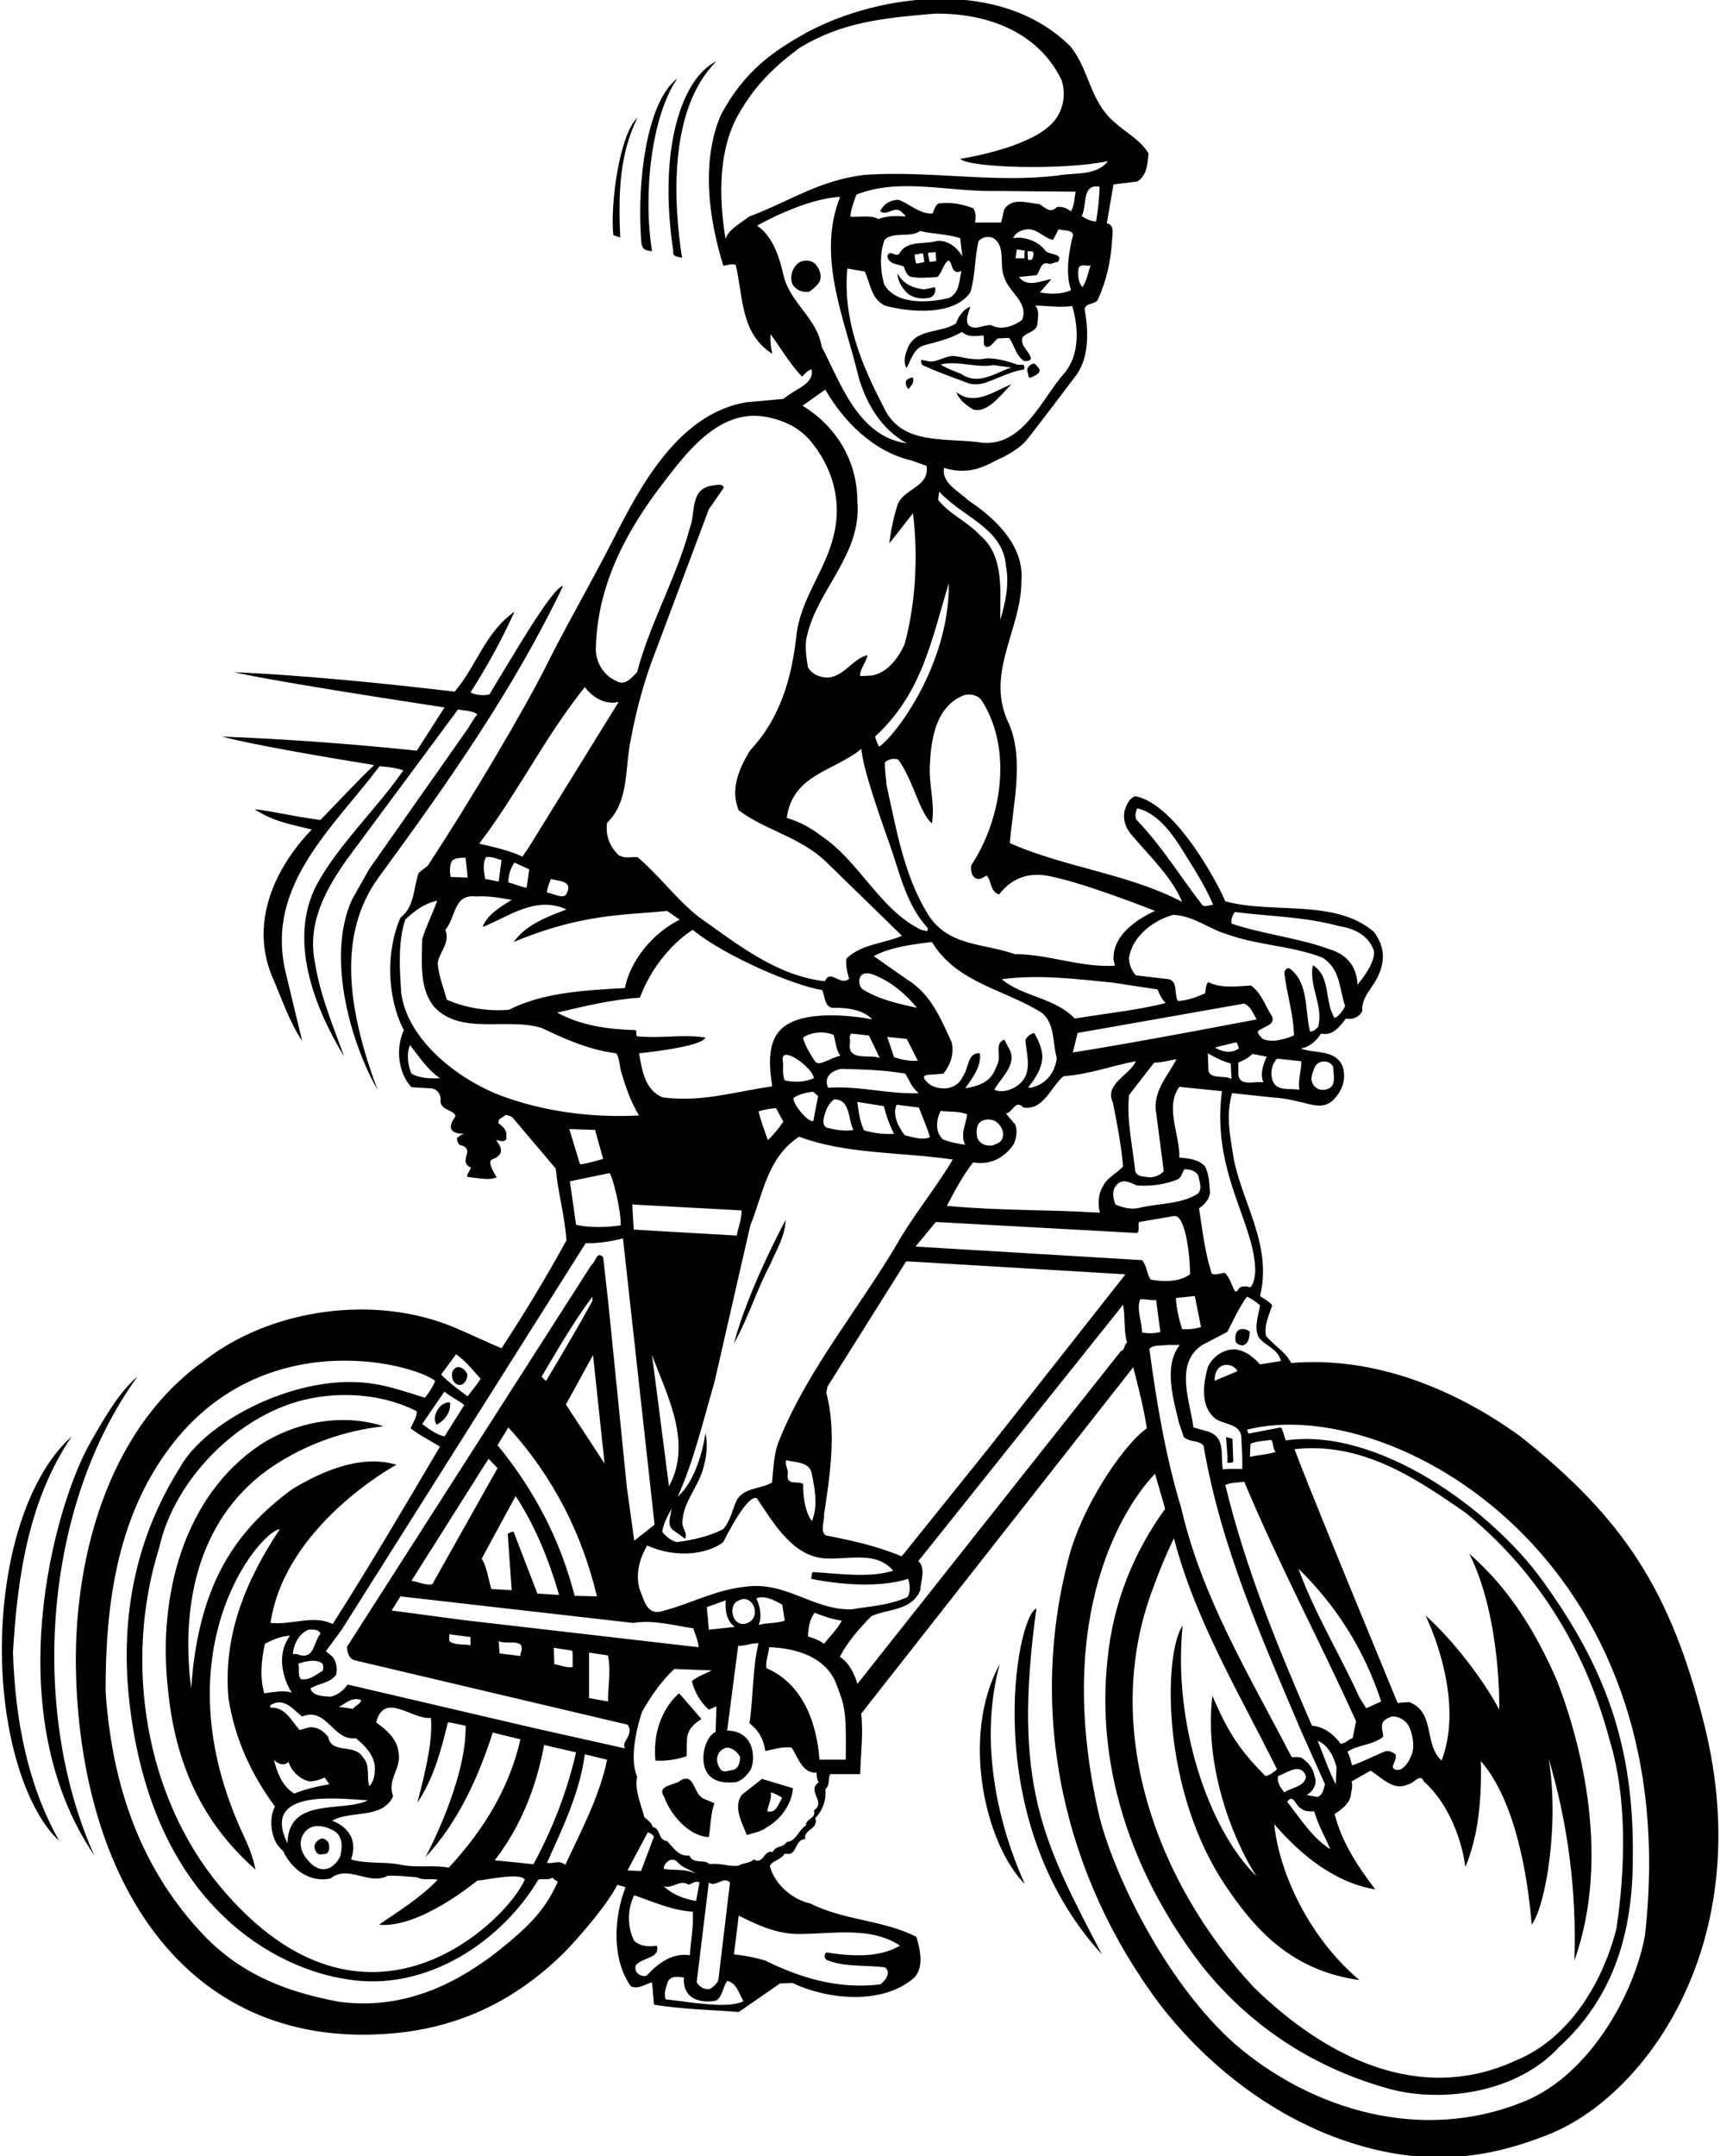<?xml version="1.0" encoding="UTF-8"?>
<svg xmlns="http://www.w3.org/2000/svg" xmlns:xlink="http://www.w3.org/1999/xlink" width="514pt" height="644pt" viewBox="0 0 514 644" version="1.1">
<g id="surface1">
<path style=" stroke:none;fill-rule:nonzero;fill:rgb(0%,0%,0%);fill-opacity:1;" d="M 509.324 515.164 C 499.34 475.035 485.16 453.504 454.359 429.027 C 435.031 415.02 410.895 404.977 385.832 407.09 C 384.145 403.711 380.852 402.023 378.32 398.984 C 377.73 395.695 379.25 392.824 380.18 389.871 C 379.164 388.523 377.73 388.016 376.551 387.086 C 380.262 371.895 371.23 359.492 368.617 345.734 C 367.605 339.238 366.254 333.078 368.195 326.492 L 380.18 327.762 C 390.031 328.387 393.844 332.133 397.984 328.941 C 400.938 326.242 402.539 322.441 401.191 318.395 C 398.914 313.328 392.922 314.766 388.703 313.16 C 391.316 312.738 393.344 310.965 394.777 308.688 C 398.238 309.531 400.434 306.578 402.203 304.215 C 404.312 304.637 406.086 303.793 407.098 302.02 C 406.762 297.887 410.219 295.012 411.734 291.723 C 414.184 286.574 413.598 282.441 410.559 278.309 C 398.996 268.348 380.219 273.066 366.129 269.188 C 365.43 266.93 352.16 240.246 339.246 237.801 C 337.73 238.305 336.887 239.824 336.379 241.258 C 335.344 243.609 336.027 246.746 337.812 248.938 C 343.383 255.605 350.219 261.934 353.258 269.359 C 337.141 260.922 318.32 259.148 301.777 251.809 C 302.707 239.992 306.422 225.816 300.934 214.93 C 294.773 200.414 305.324 187.586 305.238 173.41 C 306.082 163.281 297.895 155.098 289.457 149.527 C 286.59 146.742 281.273 144.293 282.117 139.738 C 290.301 142.352 295.648 138.406 298.379 137.176 C 298.379 137.176 303.684 134.93 306.535 131.734 C 308.082 130.004 321.836 111.758 321.836 111.758 C 325.547 106.266 325.25 98.91 324.137 92.301 C 324.582 90.371 326.766 91.113 328.027 89.629 C 330.555 84.133 331.965 78.117 332.336 71.656 C 332.41 69.652 333.121 67.199 330.746 66.68 L 332.75 55.094 L 339.879 54.203 C 342.852 52.348 342.926 48.711 343.223 45.812 C 340.922 41.875 336.316 39.5 332.898 36.379 C 325.621 30.066 325.547 20.859 319.902 13.879 C 299.332 -6.617 263.426 -2.141 241.27 9.586 C 231.723 14.949 222.652 20.707 215.398 34.395 C 209.383 48.504 211.914 65.68 216.145 79.344 C 217.336 79.27 218.598 78.676 219.859 79.121 C 222.16 88.703 221.203 99.578 230.785 105.672 C 230.34 103.812 230.117 101.66 230.266 99.805 C 233.383 104.035 235.984 108.641 239.695 112.504 C 240.59 111.535 241.555 110.496 242.52 110.348 C 243.41 114.73 237.641 116.105 234.098 119.145 L 222.957 120.156 C 202.617 123.617 191.199 145.602 183.461 160.723 C 175.727 175.844 169.891 185.531 163.207 198.895 C 156.527 212.258 140.59 239.148 127.766 258.645 L 125.148 260.668 C 123.461 265.227 124.051 270.629 119.664 274.086 C 115.273 284.215 115.613 297.887 120.676 307.676 C 118.227 312.906 118.902 320.418 122.953 324.723 L 128.777 325.059 C 130.719 325.227 131.898 327 131.645 328.941 C 131.816 331.812 135.781 331.391 136.117 333.414 C 133.84 336.535 134 338.75 139.246 338.637 C 137.934 338.664 137.555 339.152 136.539 339.91 C 136.539 340.672 136.793 341.348 137.301 341.938 C 142.617 343.117 136.457 346.746 140.762 348.773 C 140.508 349.449 138.961 351.441 139.914 351.551 C 144 352 146.16 352.57 148.441 351.645 C 148.441 351.645 145.32 346.934 147.004 346.324 C 152.75 344.25 147.383 340.168 148.441 340.504 C 150 341 151.648 341.18 151.309 339.238 C 151.562 337.383 149.867 336.137 148.941 335.461 C 148.941 333.691 149.875 334.258 151.055 332.992 C 151.984 333.16 153.082 333.414 153.504 334.176 L 166.078 349.027 C 166.754 356.285 168.777 363.121 169.285 370.461 C 163.293 381.348 156.797 392.148 149.875 402.699 C 145.234 400.758 140.762 398.562 136.117 396.621 C 112.066 386.328 80.59 390.887 60.59 406.75 C 31.727 427.512 21.637 466.754 22.738 500.832 C 24.777 563.801 56.906 612.945 117.891 607.266 C 137.617 605.426 154.641 597.289 169.324 582.438 C 173.84 577.699 181.75 568.453 184.484 562.922 C 185.293 563.293 186.188 563.309 186.922 563.719 C 183.379 572.746 182.785 585.238 188.527 593.254 C 190.719 594.27 192.996 592.496 194.855 592.074 L 195.445 598.746 C 203.633 600.098 212.324 600.266 220.762 600.941 L 233.086 592.41 L 236.797 592.242 C 247.176 597.223 263.801 598.992 273.254 590.641 C 276.207 587.43 274.941 582.113 273.844 578.484 C 263.973 573.422 252.07 573.59 242.199 568.527 C 236.883 567.43 231.312 562.707 230.047 557.219 C 231.059 555.617 233.34 555.531 234.52 553.59 C 238.484 554.602 237.219 549.457 240.594 549.285 C 240.172 546.25 244.73 546.332 243.633 543.043 C 245.91 540.594 246.926 537.727 246.672 534.352 C 248.105 533.168 247.348 531.227 248.105 529.879 L 257.051 529.879 C 257.219 523.969 258.035 517.555 257.359 511.816 L 338.656 408.355 C 340.176 414.344 341.781 420.336 342.707 426.582 C 334.984 432.25 323.312 450.383 319.473 464.883 C 306.855 512.492 318.18 560.891 346.703 598.781 C 361.727 618.109 381.48 632.629 402.711 639.668 C 428.66 648.277 447.777 643.426 462.715 637.531 C 491.941 625.992 525.43 579.883 509.324 515.164 Z M 376.129 399.406 C 378.238 402.109 381.949 402.867 382.793 406.496 L 376.551 407.512 C 374.691 405.398 372.16 403.375 369.207 403.035 C 365.664 402.867 362.371 405.148 360.938 408.355 C 359.672 412.996 358.656 419.324 362.539 423.121 C 365.07 425.906 371.305 424.559 370.992 430.211 C 371.148 432.91 371.316 435.781 371.23 438.734 C 369.102 438.785 367.328 438.566 365.473 438.902 C 364.574 435.195 366.684 428.91 360.445 427.41 L 356.633 426.328 C 355.703 418.648 350.809 407.172 359.336 401.688 L 366.762 397.805 C 368.617 394.262 370.219 390.547 372.668 387.258 C 374.02 387.93 375.281 388.773 376.551 389.871 C 376.043 392.996 374.691 396.371 376.129 399.406 Z M 405.242 514.098 L 404.23 519.16 C 402.965 519.41 402.121 520.848 400.602 520.762 C 398.574 517.977 395.453 515.613 392.078 515.445 C 381.949 492.152 372.246 468.609 366.168 443.547 C 367.855 442.699 369.969 442.871 371.824 442.531 C 381.949 466.836 394.441 490.129 405.242 514.098 Z M 373.512 435.105 L 373.68 431.223 C 375.621 430.379 377.898 430.379 379.926 430.043 C 380.602 431.141 380.348 432.656 381.191 433.672 C 378.742 434.43 376.043 434.598 373.512 435.105 Z M 328.699 362.191 C 311.316 361.18 299.84 361.688 282.961 360.164 C 285.32 355.691 287.684 351.137 290.809 347.172 C 295.785 348.098 300.262 345.82 302.961 341.684 C 303.719 339.996 304.141 337.633 303.383 335.863 L 300.598 332.57 C 302.707 332.316 303.383 328.184 305.828 330.797 C 311.82 331.727 314.016 324.637 317.812 321.43 C 325.406 320.926 332.16 318.309 339.418 316.957 C 337.645 321.18 329.883 323.711 332.582 329.363 C 333.848 335.609 335.027 341.855 335.621 348.352 C 333.934 350.379 330.727 351.727 329.543 354.43 C 328.191 356.535 328.023 359.66 328.699 362.191 Z M 222.621 473.926 C 213.676 474.855 206.078 479.156 197.641 481.27 C 193.328 482.422 192.441 477.785 191.527 475.676 C 189.594 471.211 190.973 465.57 193.422 461.605 C 202.969 465.867 212.238 463.715 216.121 460.594 C 224.258 444.594 226.246 447.598 226.246 447.598 C 231.227 454.938 237.051 465.234 247.094 465.484 C 254.098 465.738 261.945 463.293 266.926 469.113 C 259.754 471.395 250.637 469.961 242.871 469.535 C 242.465 470.137 242.535 470.887 242.453 471.562 C 251.312 473.336 262.621 474.262 271.398 471.562 C 271.902 473.082 272.156 475.527 271.23 476.965 C 266.082 479.41 260.09 479.746 254.352 480.676 C 242.789 480.848 234.855 472.152 222.621 473.926 Z M 251.566 484.055 C 250.215 486.586 248.02 488.695 246.25 490.973 C 244.738 489.848 243.578 489.434 241.438 488.777 C 241.523 486.586 241.859 483.629 243.465 481.688 C 245.996 482.703 248.695 483.629 251.566 484.055 Z M 225.996 477.387 C 228.527 476.371 231.395 477.977 233.758 479.242 L 234.52 484.055 C 232.07 484.895 229.203 484.645 226.672 485.316 C 227.77 483.125 227.176 479.664 225.996 477.387 Z M 211.816 486.754 C 211.648 484.727 211.48 482.281 211.227 480.004 L 216.883 477.977 C 216.629 480.676 217.051 484.137 219.582 485.91 Z M 217.133 521.945 C 218.82 521.945 220.426 523.297 221.184 524.812 C 221.102 526.332 220.762 528.105 219.16 528.609 C 217.977 528.695 216.883 529.371 215.699 528.863 C 214.52 527.598 213.926 525.91 214.52 524.223 C 214.855 523.039 216.035 522.281 217.133 521.945 Z M 220.934 477.977 C 224.461 476.062 227.449 481.711 224.223 484.305 C 219.074 487.527 216.938 479.102 220.934 477.977 Z M 138.566 483.883 L 117.047 481.016 L 119.664 476.797 L 189.199 484.727 C 195.277 483.715 201.27 485.488 207.176 486.332 C 207.766 488.188 208.609 489.961 208.781 491.984 Z M 181.691 508.188 L 176.035 507.176 L 176.035 493.59 L 181.691 494.434 C 182.617 498.906 181.691 503.633 181.691 508.188 Z M 171.141 497.895 C 169.285 498.23 167.512 497.301 165.656 497.051 L 165.488 492.152 L 170.973 492.996 C 171.309 494.516 171.059 496.203 171.141 497.895 Z M 155.527 494.012 L 155.527 494.602 L 149.285 493.844 L 149.031 490.129 C 151.227 491.48 157.555 488.777 155.527 494.012 Z M 140.59 488.945 L 140.59 491.395 C 138.48 490.973 135.781 491.48 134.262 490.129 L 134.262 488.102 Z M 177.047 388.523 C 172.66 396.539 167.934 404.473 163.207 412.402 C 162.703 412.234 162.281 411.562 161.859 411.141 C 166.668 403.121 171.309 394.938 177.047 387.258 Z M 177.219 404.727 L 180.676 437.133 L 169.117 419.492 Z M 178.398 476.797 L 171.73 476.625 C 167.512 460.172 159.832 445.23 148.691 431.645 L 151.898 426.328 C 165.488 441.184 173.926 458.23 178.398 476.797 Z M 154.094 446.836 C 160.004 455.867 164.051 465.992 167.09 476.371 L 160.594 475.949 L 153.504 457.555 C 152.996 457.387 152.238 457.723 151.73 458.145 L 152.914 474.938 L 146.836 474.602 C 145.906 471.562 145.57 468.27 143.969 465.484 Z M 129.199 473.164 C 127.004 473.59 125.062 472.406 122.953 472.152 L 145.992 435.695 L 148.691 438.48 Z M 234.941 436.117 C 237.809 436.879 242.113 436.539 242.621 440.34 C 243.551 444.895 244.477 449.875 242.621 454.348 C 240.512 451.309 240.004 447.258 240.004 443.207 C 238.23 442.195 235.109 443.797 235.363 440.508 C 235.785 438.82 234.434 437.805 234.941 436.117 Z M 269.965 464.223 L 269.371 464.812 C 262.199 461.773 254.52 460.086 246.672 458.566 C 245.066 457.133 246.418 454.348 246.25 452.32 C 248.02 440.844 250.047 427.512 246.926 416.031 L 247.262 414.176 L 270.809 376.707 L 336.039 380.59 L 336.211 380.758 L 295.535 432.406 Z M 269.539 369.027 C 257.812 389.535 241.691 408.27 232.914 430.043 C 231.227 433.926 231.145 438.398 230.723 442.785 C 227.262 444.812 222.449 444.219 220.172 448.02 C 218.82 450.973 218.316 454.18 216.121 456.711 C 211.902 458.902 207.176 459.914 202.367 460.594 C 200.594 460.254 199.074 458.902 197.895 457.555 C 198.23 455.023 199.496 452.828 200.68 450.633 C 200.508 452.66 199.16 455.359 201.102 456.965 L 204.73 459.578 C 205.656 457.809 203.465 456.203 203.969 454.094 C 204.391 448.355 208.527 444.219 210.047 438.902 C 211.059 435.613 211.648 431.562 210.805 428.016 C 210.805 428.016 209.215 441.09 202.535 447.004 C 207.43 436.117 210.129 424.305 213.504 412.824 L 224.223 365.988 C 228.02 356.707 229.285 345.652 238.824 339.492 C 252.832 344.809 269.457 344.047 284.73 346.324 C 280.344 353.754 274.266 361.348 269.539 369.027 Z M 190.383 309.531 C 189.961 309.023 190.383 308.18 189.961 307.676 C 181.52 307.422 173.672 306.324 166.5 302.441 C 174.434 300.586 182.617 298.562 191.227 297.969 C 194.094 290.207 199.918 282.273 207.008 277.715 C 216.91 285.805 237.84 294.551 245.66 295.691 C 246.586 297.297 246.164 300.164 248.527 301.008 C 253.086 300.926 257.727 301.43 260.68 304.469 C 260.68 304.469 243.93 300.98 235.531 305.816 C 228.949 309.531 229.793 317.973 230.723 324.047 L 230.723 324.469 C 219.496 326.07 209.793 329.277 198.062 327.762 C 192.746 325.648 191.816 319.574 190.973 314.594 C 190.973 314.594 209.934 312.738 210.805 309.867 C 203.633 308.855 197.977 310.207 190.383 309.531 Z M 265.742 251.809 C 268.906 260.637 270.637 269.953 277.305 277.293 L 277.051 278.137 L 275.281 277.715 C 262.789 271.641 256.883 257.211 245.234 249.531 C 242.199 247.164 238.824 245.395 235.109 244.297 C 236.883 231.301 248.898 230.523 257.422 223.688 C 257.75 229 262.5 242.75 265.742 251.809 Z M 261.5 220 C 275.594 207.004 278.316 191.301 283.551 174.168 C 283.75 198.75 267.25 220.082 262.75 223 C 262.582 222.832 262 221.75 261.5 220 Z M 278.488 281.344 C 285.996 293.75 300.512 295.523 311.484 302.609 C 315.281 305.902 314.523 311.473 315.789 315.945 C 315.449 319.742 313.086 323.203 309.457 324.469 C 308.699 324.555 308.023 325.227 307.266 324.723 C 309.121 322.527 311.309 319.285 311.484 315.945 C 311.66 312.605 309.035 308.52 309.035 308.52 C 308.023 308.773 306.758 309.617 306.422 310.715 C 306.844 315.523 308.781 320.926 303.973 324.301 C 302.117 325.566 299.5 326.492 297.137 325.48 C 299.332 321.516 304.562 317.551 301.188 312.57 L 300.176 310.543 C 297.055 311.473 299.238 315.18 298.148 317.73 C 296.926 320.34 296.422 323.809 288.445 325.059 C 290.766 321.691 293.254 318.562 292.832 314.594 C 289.035 314.258 289.543 319.152 287.77 321.43 C 286.84 323.625 284.984 324.805 282.707 325.059 C 280.258 325.227 277.473 324.469 276.039 321.852 C 276.125 321.18 277.137 320.926 277.895 321.008 L 281.945 320.672 C 283.91 318.152 285.238 314.848 284.395 311.305 C 281.273 304.551 278.316 297.043 271.23 292.652 L 261.102 285.562 C 266.164 282.863 272.41 282.105 278.488 281.344 Z M 347.773 349.785 C 346.758 350.969 345.156 351.645 343.469 351.645 C 341.949 351.305 339.84 351.645 339.246 349.785 C 338.488 342.359 336.633 334.766 337.391 327.086 L 344.902 317.379 C 347.266 317.379 349.375 316.703 351.57 316.367 C 349.121 321.094 345.156 325.145 345.324 330.969 Z M 320.598 314.344 L 322.031 308.52 L 371.824 299.742 C 373.848 300.672 374.523 302.781 375.535 304.469 C 375.535 304.469 338.656 311.559 320.598 314.344 Z M 321.188 304.215 C 315.113 297.887 305.996 297.887 299.332 292.484 C 310.133 290.965 321.605 292.395 332.582 293.496 L 345.914 295.523 C 346.508 296.957 347.098 298.391 348.363 299.574 C 339.754 301.77 330.305 302.695 321.188 304.215 Z M 299.586 339.91 C 299.164 341.348 297.477 341.77 296.547 342.105 C 294.52 342.445 292.75 341.516 292.074 339.91 C 291.734 338.309 291.652 336.367 292.832 335.188 C 294.352 333.922 297.305 334.09 298.57 335.863 C 299.5 336.961 300.09 338.395 299.586 339.91 Z M 288.445 341.938 C 286.164 341.516 283.805 341.18 281.695 340.25 C 278.324 336.816 281.102 331.812 281.102 331.812 C 283.719 332.148 286.672 331.812 289.035 332.824 C 288.781 335.355 286.84 338.898 288.445 341.938 Z M 247.516 324.891 C 246.926 323.961 246.926 322.359 247.516 321.43 C 248.359 320.164 249.879 319.574 251.312 319.238 C 257.895 319.406 264.395 319.574 270.555 320.672 C 271.734 322.695 272.578 325.059 274.605 326.492 C 265.91 326.914 256.547 324.215 247.516 324.891 Z M 267.18 338.645 C 264.141 338.898 260.68 338.309 258.234 337.633 C 256.969 335.102 256.547 331.895 256.207 329.109 L 264.141 330.375 C 264.816 333.246 265.828 336.031 267.18 338.645 Z M 233.93 316.789 C 233.129 311.77 242.957 318.898 243.211 322.02 C 240.68 323.203 237.305 323.371 234.52 322.695 C 233.676 321.008 234.211 318.555 233.93 316.789 Z M 234.098 335.02 C 232.746 336.961 231.227 338.898 229.453 340.504 C 228.441 337.633 227.43 334.934 226.672 331.98 C 228.273 331.391 230.047 331.137 231.902 330.969 Z M 237.137 327.93 C 238.824 326.746 241.102 326.297 242.871 326.07 C 243.551 326.426 243.887 326.914 244.477 327.34 L 243.043 334.848 C 241.27 335.188 236.715 329.449 237.137 327.93 Z M 243.605 317.055 C 242.594 315.621 240.172 311.727 240.004 309.867 C 242.453 308.266 246.164 307.844 249.117 309.109 C 249.793 311.219 249.793 313.582 251.145 315.355 C 248.105 315.859 244.926 318.68 243.605 317.055 Z M 246.25 333.582 C 246.754 331.641 247.516 329.617 249.285 328.352 C 254.266 328.352 253.34 334.344 255.027 337.465 C 252.832 337.973 249.711 337.465 247.262 336.875 C 245.828 336.453 245.996 334.68 246.25 333.582 Z M 254.352 308.688 L 259.668 309.277 L 262.883 315.945 C 259.758 314.848 253 317.129 254.012 311.305 C 254.098 310.207 253.676 309.531 254.352 308.688 Z M 265.152 309.699 L 270.977 310.289 L 274.266 316.789 C 271.902 317.043 269.371 316.453 267.18 315.777 Z M 267.938 329.953 L 274.605 330.797 C 275.703 333.754 277.051 336.621 277.895 339.66 C 275.363 340.672 272.746 339.574 270.387 339.066 C 268.359 336.535 266.672 332.906 267.938 329.953 Z M 274.016 301.008 C 268.695 299.828 262.535 298.562 257.641 295.355 C 256.121 294.004 256.223 289.375 260.848 291.051 C 265.828 292.906 270.469 296.621 274.016 301.008 Z M 221.605 361.516 C 221.691 364.047 220.594 366.578 220.172 369.027 L 189.371 367.254 L 188.949 359.746 Z M 199.918 443.969 L 194.855 404.727 C 199.242 416.625 207.008 430.801 199.918 443.969 Z M 333.762 353.836 C 335.703 351.812 337.812 353.328 339.84 354.09 C 344.059 354.344 348.363 353.754 351.992 352.234 C 353.258 351.473 353.172 350.125 354.016 349.195 C 355.621 349.281 357.223 349.617 358.066 351.051 C 358.406 352.738 359.336 354.934 358.066 356.453 C 353.004 359.746 346.336 359.32 340.43 360.758 C 337.98 361.348 335.449 360.672 333.34 359.746 C 332.582 357.887 332.16 355.441 333.762 353.836 Z M 358.91 396.371 C 357.141 396.879 355.199 397.129 353.258 396.961 C 352.328 394.008 351.57 390.969 351.402 387.68 C 353.258 387.508 355.199 387.258 357.055 387.086 C 357.645 390.211 358.32 393.246 358.91 396.371 Z M 352.582 401.688 C 347.352 408.184 351.051 419.141 352.246 424.727 L 353.77 429.234 C 355.629 430.836 358.488 430.129 359.672 431.812 C 364.82 462.027 377.055 489.199 388.703 516.711 L 395.961 532.914 C 395.535 534.352 395.367 536.035 393.766 536.711 L 390.473 536.121 C 392.586 534.941 393.848 532.492 392.754 530.301 C 392.5 528.105 390.727 526.164 388.871 524.98 C 388.027 524.645 387.016 524.898 386 524.812 C 373.512 500.68 359.164 477.219 353.004 450.465 C 348.363 435.191 345.66 419.156 343.469 402.867 C 344.734 401.52 347.18 402.023 348.953 401.688 Z M 388.871 540.172 C 389.883 541.102 391.316 541.016 392.754 541.016 C 393.848 544.984 395.961 548.527 397.562 552.324 C 392.078 548.863 388.531 543.043 384.652 538.148 C 386.594 535.531 387.098 539.414 388.871 540.172 Z M 383.809 535.363 C 382.793 534.012 381.527 532.492 381.949 530.469 C 384.566 529.539 388.785 526.164 390.305 530.637 C 389.797 533.758 386 533.758 383.809 535.363 Z M 393.766 519.918 C 397.055 521.27 398.574 524.73 399.418 527.852 L 399.164 532.914 C 397.055 528.863 395.535 524.223 393.766 519.918 Z M 381.613 528.441 C 380.516 529.371 379.504 530.215 378.152 530.469 C 370.949 523.125 367.395 518.355 362.301 506.473 C 359.445 530.945 371.16 554.109 375.535 560.426 C 361.02 546.332 350.414 514.277 353.426 485.488 C 347.66 493.91 346.859 534.969 366.59 563.719 C 375.113 576.293 385.902 588.57 406.254 591.398 C 391.57 579.047 382.371 560.004 380.77 544.812 C 388.785 554.098 398.996 562.367 410.98 564.309 C 405.746 557.473 400.938 550.133 398.828 541.777 C 400.77 540.594 402.965 538.906 403.641 536.543 C 403.723 535.023 404.398 533.59 403.891 532.07 L 409.547 528.863 C 413.008 530.891 416.383 535.109 420.855 532.914 C 422.457 532.746 424.484 529.371 425.496 532.07 C 432.906 538.598 436.918 549.652 437.902 557.641 C 441.867 548.273 442.797 537.051 442.543 525.996 C 452.883 537.922 456.523 560.16 457.734 574.855 C 462.039 568.938 465.988 544.574 462.797 525.234 C 468.367 544.055 471.234 564.309 470.477 585.574 C 480.098 558.738 474.895 527.008 465.355 502.113 C 459.363 488.355 451.574 474.938 439.082 464.051 C 448.703 483.293 448.027 510.637 448.027 510.637 C 443.555 502.027 433.934 489.453 426.004 482.535 C 426.004 482.535 438.113 506.641 430.812 525.824 C 425.41 521.016 429.039 511.395 421.109 508.355 L 417.648 508.609 L 404.484 476.625 C 404.484 476.625 390.48 442.602 386.844 432.828 C 406.93 430.633 422.797 441.266 438.07 451.898 C 460.434 470.129 474.191 494.012 481.023 519.75 C 486.258 536.883 485.75 557.895 483.051 576.039 C 479.086 591.652 469.297 608.699 453.094 615.363 C 423.977 628.867 395.637 614.07 374.621 593.48 C 345.676 562.422 328.531 515.953 344.734 473.926 C 346.508 469.031 348.531 464.137 350.809 459.41 C 357.141 483.883 370.391 505.824 381.613 528.441 Z M 413.344 518.738 C 413.344 517.219 412.5 515.613 413.344 514.266 C 414.102 513.336 415.031 513 416.043 512.66 C 418.238 512.578 420.434 514.012 421.277 516.121 C 422.289 518.652 422.965 522.367 421.445 524.98 C 420.938 526.332 419.926 527.598 418.66 528.441 C 417.816 528.781 416.297 528.781 416.215 527.598 C 416.465 526.418 417.395 525.488 417.059 523.969 C 416.043 523.297 414.863 522.617 413.598 523.211 C 410.391 524.559 407.352 526.164 404.062 527.262 C 403.641 525.824 403.387 524.391 402.625 523.211 C 405.918 521.016 410.223 521.27 413.344 518.738 Z M 406.254 507.008 C 400.434 494.094 392.836 481.859 388.027 468.523 C 399.926 480.172 407.941 493.504 412.754 508.188 L 408.281 510.215 Z M 369.797 409.535 L 362.961 412.402 C 362.977 406.293 368.59 406.926 369.797 409.535 Z M 375.113 379.746 C 374.945 381.434 374.777 383.289 373.68 384.473 C 372.754 384.219 371.23 383.965 370.473 384.641 C 369.883 384.977 369.883 385.988 369.039 385.652 C 368.027 383.797 367.52 381.602 366 380.168 C 364.734 380.254 363.383 380.926 362.117 380.422 C 360.094 374.176 359.336 367.508 358.32 360.926 C 360.008 359.66 361.949 357.805 361.527 355.27 C 361.359 352.824 361.191 350.461 360.094 348.352 C 358.066 346.156 355.027 345.988 352.414 345.734 C 352.664 338.816 348.012 330.848 352.422 324.609 L 365.156 325.902 C 361.941 350.309 375.102 365.223 375.113 379.746 Z M 361.105 318.816 L 360.938 314.594 C 363.133 315.859 365.324 316.957 367.773 317.633 L 368.027 322.273 C 365.832 320.926 360.77 322.781 361.105 318.816 Z M 363.133 312.906 C 364.988 312.23 367.352 311.895 369.461 311.305 C 369.883 311.809 370.051 312.484 370.219 313.16 C 366.957 315.496 363.133 312.906 363.133 312.906 Z M 377.562 323.285 C 374.945 322.781 370.391 324.723 370.051 320.84 L 370.051 317.379 C 371.57 316.703 373.09 316.031 374.27 314.766 L 378.574 315.609 C 377.562 317.633 376.465 320.672 377.562 323.285 Z M 392.922 318.645 C 394.102 316.453 397.395 316.535 398.406 318.645 C 398.406 320.84 399.59 324.469 396.551 325.312 C 394.945 325.902 393.09 325.312 392.328 323.711 C 391.316 322.02 392.414 320.164 392.922 318.645 Z M 388.871 316.957 C 388.953 319.742 387.855 322.441 388.281 325.48 C 385.746 324.977 381.527 326.07 380.348 322.863 C 379.504 320.586 380.008 317.887 381.613 316.199 Z M 369.039 272.398 C 381.191 273.918 388.973 273.656 400.617 276.691 C 406.953 277.703 409.629 281.172 410.559 283.957 C 411.234 287.754 405.664 294.09 405.664 294.09 C 405.531 290.746 404.312 285.691 397.395 283.539 C 387.941 280.078 377.562 279.066 368.027 275.859 C 367.855 274.762 368.195 273.41 369.039 272.398 Z M 339.672 244.887 C 338.996 243.789 339.418 242.523 339.84 241.43 C 345.238 242.609 349.461 247.844 352.414 252.398 C 356.043 258.223 359.84 263.961 362.539 270.203 C 361.441 270.289 360.348 270.965 359.336 270.375 C 352.75 261.852 347.352 252.906 339.672 244.887 Z M 367.012 279.152 C 376.043 282.355 386.254 282.527 395.113 285.984 C 400.602 289.277 400.199 295.332 401.973 300.48 C 401.465 301.66 400.094 303.539 398.828 304.047 C 395.707 299.152 397.816 291.727 392.328 288.266 C 391.062 294.594 395.535 300.164 393.934 306.66 C 393.258 307.422 392.5 308.098 391.484 308.098 C 389.883 301.598 391.148 293.582 385.41 289.277 C 384.566 288.855 383.891 289.867 383.809 290.461 C 384.48 296.871 386.594 302.863 386.676 309.277 C 383.809 310.375 380.348 311.559 377.309 310.289 C 376.801 309.617 375.875 309.023 375.875 308.098 C 377.309 306.578 381.105 306.324 380.18 303.625 C 378.066 300.504 377.141 296.789 373.848 294.34 C 369.629 294.594 364.82 295.27 361.105 293.328 C 360.176 294.172 360.43 295.605 360.094 296.703 C 357.562 297.801 354.945 298.812 351.992 298.984 C 350.809 296.957 352.074 293.328 349.375 292.484 L 339.418 291.305 C 338.152 289.867 337.477 288.18 337.391 286.238 C 338.234 279.656 344.734 274.848 350.559 273.242 C 356.801 273.496 361.359 277.547 367.012 279.152 Z M 312.75 261.512 C 323.383 263.371 345.156 272.062 345.156 272.062 C 339.504 274.68 332.496 279.402 332.75 286.578 L 333.172 288.434 C 322.707 289.023 313.426 284.973 303.215 284.973 C 294.184 281.684 282.961 282.781 277.051 272.652 C 270.047 261.09 267.855 247.59 264.898 234.34 C 264.816 232.145 264.309 230.035 264.477 227.672 C 265.488 226.742 267.008 226.406 268.359 226.828 C 272.746 232.48 274.816 242.988 278.488 245.902 C 279.5 239.992 277.473 234.254 277.895 228.094 C 278.316 219.992 279.922 210.793 288.191 207.586 C 290.387 207.164 292.34 207.648 293.508 209.445 C 302.707 224.043 299.246 244.887 290.219 258.477 C 290.047 259.91 290.301 262.273 292.242 262.527 C 293.34 262.609 294.016 261.852 294.859 261.512 C 296.379 263.117 295.785 266.238 298.57 267.168 C 302.117 262.441 307.094 260.586 312.75 261.512 Z M 300.598 168.938 C 301.695 174.508 300.43 180.16 298.91 185.141 C 298.824 176.699 300.262 166.066 292.832 159.82 C 288.949 155.688 283.805 153.66 280.344 149.273 L 280.68 146.824 C 287.602 154.504 299.668 157.629 300.598 168.938 Z M 318.121 111.387 C 311.363 118.965 305.941 133.148 293.688 132.258 C 283.066 130.547 269.477 133.371 264.129 121.711 C 257.52 109.086 251.801 95.496 253.215 80.195 L 258.41 81.09 C 260.121 84.578 260.27 89.258 264.426 91.262 C 268.523 92.52 284.328 95.422 289.973 87.324 C 291.461 82.5 291.234 77.004 292.426 72.027 C 293.539 70.691 295.469 70.469 296.879 71.137 C 300.668 73.586 298.516 79.082 300.074 82.723 C 301.336 87.254 307.574 90.297 305.422 95.57 C 302.895 97.426 299.258 98.762 296.211 97.129 C 294.059 96.832 291.824 98.711 289.742 97.371 C 287.887 96.109 289.973 92.078 289.973 91.633 C 287.969 92.227 286.336 94.605 285.664 96.609 C 280.988 99.727 273.117 97.871 271.035 104.629 C 270.367 106.188 269.996 108.344 270.887 109.977 C 272.227 107.75 272.82 104.406 275.863 103.219 C 279.801 102.105 283.883 101.289 287.449 99.133 C 289.305 100.77 291.535 100.398 293.836 100.176 C 294.355 101.215 293.539 102.922 294.578 103.59 C 296.285 103.887 297.027 101.734 298.289 101.066 L 301.559 100.918 C 303.191 103.145 303.488 106.113 306.016 107.824 C 306.832 107.898 307.648 107.898 308.094 107.156 C 307.723 104.852 304.637 103.293 305.602 100.695 C 306.863 99.211 309.98 99.059 310.059 96.461 C 310.203 94.453 310.621 92.672 309.355 91.262 C 313.07 91.336 316.711 91.93 320.422 91.41 C 322.352 97.871 322.648 106.039 318.121 111.387 Z M 320.051 86.656 C 317.453 87.922 313.812 87.922 310.77 87.324 L 314.184 83.391 C 311.438 83.688 306.906 86.137 304.531 82.723 L 309.727 82.203 C 310.914 81.016 310.844 78.414 312.922 78.637 C 314.109 79.23 315 78.191 316.113 78.266 C 318.047 75.52 313.367 76.336 312.254 74.699 C 309.879 71.582 305.316 70.586 302.746 71.137 C 303.562 69.281 305.422 68.609 307.203 68.465 C 310.176 68.465 312.031 71.137 314.703 71.656 L 316.34 68.465 C 317.824 69.059 321.609 68.391 320.422 71.137 C 319.309 75.891 318.418 81.828 320.051 86.656 Z M 306.164 77.152 L 303.488 77.152 L 303.859 74.48 L 306.312 74.852 C 306.016 75.52 306.238 76.41 306.164 77.152 Z M 307.055 75.074 C 307.723 75.074 309.059 74.773 308.836 75.965 C 308.688 76.855 308.613 78.043 307.203 77.523 Z M 320.051 63.117 C 318.863 62.227 317.305 61.555 315.816 61.855 C 313.887 63.859 312.402 62.074 310.621 60.961 C 307.203 60.664 302.375 58.809 300.074 62.598 L 299.184 66.457 L 291.387 66.457 C 291.609 65.121 291.684 63.34 290.863 62.227 C 287.672 60.961 283.809 60.219 280.32 60.812 C 279.43 61.629 279.059 62.746 278.688 63.785 C 274.676 63.934 272.004 60.961 268.586 59.699 C 266.211 59.625 263.98 60.961 263.016 63.117 C 265.316 64.676 267.324 61.109 269.625 63.488 C 269.922 63.859 270.59 64.156 270.516 64.676 C 267.844 64.379 265.094 64.453 262.496 65.418 C 260.121 64.082 256.926 64.973 254.105 64.676 C 254.254 62.523 255.219 60.219 255.887 58.141 C 268.957 52.941 283.586 57.398 297.77 57.027 L 321.461 57.25 C 321.016 59.18 321.09 61.336 320.051 63.117 Z M 268.586 75.965 C 267.176 76.633 265.984 74.402 265.172 76.484 C 265.539 78.934 268.215 78.859 269.996 79.527 C 270.59 80.645 270.812 82.426 272.445 82.723 C 275.047 83.168 277.496 82.871 280.172 82.723 C 281.656 81.234 281.73 78.934 283.512 77.746 C 284.773 78.711 284.254 82.277 287.301 80.938 C 286.633 83.836 286.781 87.324 283.734 88.961 C 278.43 90.312 267.992 91.41 264.277 85.023 C 263.016 81.09 262.793 75.297 264.426 71.508 C 267.324 69.059 272.004 71.137 274.973 68.984 C 278.836 69.949 283.141 69.875 286.93 71.137 L 287.598 76.633 C 286.039 73.809 282.992 71.508 279.801 72.027 C 275.938 73.066 270.887 71.656 268.586 75.965 Z M 279.801 77.895 C 279.203 78.191 278.465 78.043 277.797 78.266 C 277.645 77.375 277.496 76.484 277.273 75.594 C 277.941 75.223 278.91 75.594 279.578 75.223 Z M 276.234 78.266 C 275.418 78.34 274.676 78.785 273.711 78.637 C 273.562 77.746 273.34 76.93 273.34 75.965 C 274.305 76.113 274.898 75.52 275.863 75.742 Z M 323.469 85.766 C 322.203 84.355 321.98 82.055 322.352 80.047 C 322.801 78.711 324.73 79.527 325.918 79.305 C 325.102 81.461 324.805 83.836 323.469 85.766 Z M 327.551 66.16 C 326.141 66.16 324.434 65.344 323.246 64.527 C 324.953 61.555 323.098 54.797 328.59 55.766 C 328.516 59.105 328.145 62.82 327.551 66.16 Z M 216.812 71.324 C 215.254 61.688 213.898 46.055 220.703 34.129 C 225.676 25.363 231.406 19.973 238.723 14.438 C 251.496 6.566 263.832 5.41 279.281 4.074 C 294.727 3.852 310.176 9.348 317.23 23.902 C 318.715 28.434 317.676 33.707 314.184 37.051 C 306.906 44.477 286.93 47.445 286.93 47.445 C 289.527 50.121 317.824 50.961 331.117 48.113 C 327.551 52.645 321.312 51.457 316.113 52.422 C 297.102 54.723 278.016 50.938 258.781 52.199 C 244.969 53.684 236.27 60.035 223.797 64.715 C 221.418 66.719 218.004 68.133 216.812 71.324 Z M 234.117 82.145 C 233.004 77.168 231.074 70.656 226.246 67.387 C 226.246 67.387 240.391 59.289 251.059 58.809 C 243.855 76.855 252.617 95.719 256.629 112.801 C 258.855 120.449 263.387 128.32 271.035 132.406 C 256.48 130.473 251.207 114.359 245.562 103.59 C 244.078 94.754 236.195 90.758 234.117 82.145 Z M 246.605 116.363 C 252.023 125.648 260.766 134.844 272.41 137.543 L 276.883 139.145 C 277.895 145.559 269.965 145.812 268.191 150.875 C 267.008 154.59 266.25 158.387 265.742 162.27 C 267.855 159.82 270.387 156.277 272.832 153.324 C 274.438 166.32 273.594 180.246 270.387 192.227 C 268.695 196.277 265.152 201.09 260.426 201.766 L 257.051 201.934 C 256.883 199.906 258.824 197.883 259.246 195.688 C 254.773 196.617 251.902 202.691 246.672 202.355 C 244.477 202.102 242.621 201.258 241.438 199.316 C 241.016 196.531 240.344 192.82 241.188 189.781 C 244.477 175.688 257.641 165.559 256.207 149.527 C 256.121 137.797 250.133 127.5 239.836 121.172 Z M 197.895 144.633 C 205.715 134.391 215.699 121.172 230.301 124.801 C 234.602 125.812 238.57 127.668 241.859 131.297 C 248.527 139.062 251.82 149.273 249.117 159.988 C 246.672 170.539 239.074 178.98 237.98 190.035 C 236.543 202.609 233.168 214.508 224.223 224.043 C 221.016 229.191 218.062 235.688 220.762 242.02 C 228.863 248.094 239.16 249.953 246.926 257.461 L 269.539 279.488 C 264.227 281.852 257.641 281.852 253 286.238 C 252.41 288.266 253.762 292.316 253.762 292.316 C 250.977 294.68 248.191 289.191 246.504 293.074 C 231.988 291.387 220.594 282.188 208.781 273.836 C 202.027 268.52 197.133 261.598 190.551 256.027 C 188.188 255.859 186.922 256.535 184.898 255.438 C 182.195 252.82 180.848 249.445 181.438 245.73 C 188.105 239.316 186.668 229.277 188.527 220.754 C 190.297 211.133 192.914 201.934 196.461 193.07 L 211.816 152.141 L 216.289 145.645 C 215.953 144.211 213.758 144.969 212.66 145.055 C 206.078 146.148 207.938 153.238 206.164 157.629 C 202.195 172.48 194.348 185.812 190.383 200.754 C 188.777 202.355 186.754 205.055 184.137 203.367 C 180.34 201.766 177.977 197.715 178.062 193.66 C 178.484 174.758 187.07 158.801 197.895 144.633 Z M 174.77 205.223 C 177.219 208.516 181.184 210.625 184.898 209.613 L 157.809 253.41 L 156.121 255.859 C 152.07 253.918 147.426 252.988 143.207 251.977 C 154.77 236.785 162.785 220.16 174.77 205.223 Z M 169.285 266.996 C 168.355 268.688 165.316 266.828 163.461 266.578 C 163.461 265.48 164.051 263.789 164.645 262.527 C 166.754 263.199 171.48 262.949 169.285 266.996 Z M 158.145 259.656 L 157.387 265.141 C 155.445 264.805 153.758 264.047 151.898 263.539 C 151.898 261.598 152.492 259.32 153.758 257.633 Z M 149.875 256.871 L 149.031 263.285 L 144.98 262.527 C 144.641 260.5 144.137 257.883 145.234 256.027 C 147.004 255.691 148.355 256.535 149.875 256.871 Z M 135.105 257.039 C 136.203 256.195 137.637 256.195 139.156 256.195 L 139.746 262.105 L 134.684 261.934 C 134.348 260.332 134.348 258.391 135.105 257.039 Z M 133.082 277.715 C 136.203 274.258 135.445 266.914 142.195 267.758 C 145.992 267.504 149.453 268.18 152.914 268.77 C 149.789 270.711 145.656 273.074 144.219 276.871 C 151.816 273.918 160.172 267.336 169.285 271.641 C 163.801 273.75 157.387 275.945 153.504 281.344 C 174.137 272.766 186.586 273.41 199.328 272.062 L 203.125 274.68 C 195.277 278.559 188.355 286.746 186.754 295.102 C 174.855 295.777 162.363 296.367 152.07 301.598 C 145.992 302.105 139.07 301.094 133.504 298.562 C 132.574 295.016 131.141 291.641 130.801 287.844 C 131.141 284.301 134.684 281.766 133.082 277.715 Z M 122.953 320.672 C 121.855 318.141 121.434 314.68 122.531 312.148 C 125.148 315.438 127.766 319.574 131.477 322.02 C 128.355 322.191 125.402 322.02 122.953 320.672 Z M 149.285 327.086 C 136.965 322.273 121.941 310.883 119.914 296.703 C 119.41 289.531 118.902 281.262 121.098 274.68 C 123.965 271.895 127.004 269.781 130.633 269.023 C 129.453 272.566 127.344 276.535 126.16 280.5 C 126.074 287.758 125.316 295.102 129.621 300.586 C 137.637 309.445 151.73 303.711 162.027 307.086 C 169.031 310.461 176.121 313.582 184.137 314.594 C 185.32 316.281 185.066 318.984 185.91 321.008 C 187.176 325.312 188.695 329.449 190.973 333.16 C 176.457 333.922 162.027 331.895 149.285 327.086 Z M 182.113 350.379 C 182.957 350.801 185.656 361.602 185.488 365.988 C 181.352 366.578 176.203 366.75 172.152 365.82 L 170.297 352.824 Z M 170.129 337.211 L 177.809 337.465 L 180.254 346.156 C 178.145 346.664 175.781 347.508 173.336 347.762 Z M 136.289 404.473 C 139.07 406.41 141.434 409.367 143.629 411.812 C 142.531 413.586 141.012 415.273 139.746 417.047 C 137.047 415.105 134.18 412.91 131.816 410.547 Z M 106.328 519.16 C 109.367 521.605 112.406 524.812 111.984 529.031 C 111.984 530.723 111.391 532.41 110.379 533.508 C 109.449 530.805 110.719 527.176 108.523 524.98 C 106.074 520.508 99.07 524.137 98.059 518.738 C 96.539 516.879 94.852 515.785 92.574 515.867 L 89.535 516.711 C 87.172 514.098 85.148 509.707 80.844 510.047 C 80.254 509.031 81.688 509.031 82.191 508.609 C 85.82 507.766 87.848 510.891 90.293 512.66 C 97.719 509.707 99.492 520.086 106.328 519.16 Z M 101.266 509.793 C 103.207 508.863 105.23 506.668 107.934 507.766 C 107.68 509.031 106.246 509.285 105.484 510.383 Z M 119.07 523.211 C 118.648 519.328 115.359 516.543 112.406 514.434 C 114.852 504.98 123.207 513.758 128.777 513.082 C 129.242 518.863 128.016 525.895 124.727 538.398 C 129.535 531.312 131.816 522.789 133.84 514.434 C 135.359 514.52 137.387 515.109 139.156 515.445 C 139.41 532.078 127.133 554.703 127.133 554.703 C 136.836 544.406 143.039 530.637 147.258 517.473 L 155.527 519.496 C 152.238 533.93 144.641 546.504 134.094 557.809 C 129.113 556.883 124.219 558.062 119.07 556.797 C 114.262 556.039 109.535 556.715 104.895 555.363 C 108.031 546.504 99.238 543.801 99.238 543.801 C 104.809 540.594 114.176 543.465 117.469 536.543 C 115.613 531.059 120.086 528.527 119.07 523.211 Z M 162.617 521.184 L 172.152 523.379 C 169.453 535.109 165.148 546.25 159.41 556.797 C 157.977 556.629 147.848 555.617 147.848 555.617 C 155.781 545.32 160.254 533.676 162.617 521.184 Z M 109.957 537.727 C 102.277 541.438 86.16 536.543 85.906 550.551 C 77.789 534.039 101.434 537.219 109.957 537.727 Z M 81.855 525.574 C 83.035 526.922 84.895 527.516 86.242 526.246 C 87.383 529.934 90.801 531.816 92.574 532.07 C 94.176 531.988 95.609 531.566 97.047 530.891 L 98.395 532.914 C 94.938 533.508 91.223 534.352 87.93 535.699 C 84.301 533.508 82.785 529.371 81.855 525.574 Z M 90.125 548.863 C 92.473 543.387 97.973 545.742 99.832 546.84 C 102.617 548.527 102.277 551.902 101.688 554.352 C 100.922 556.234 97.75 560.434 93.332 556.965 C 91.137 554.941 89.113 552.238 90.125 548.863 Z M 87.258 505.57 C 84.895 504.73 81.602 505.402 78.984 505.742 C 77.551 500.93 78.141 495.699 79.156 490.973 C 81.52 489.707 83.879 488.695 86.664 488.523 C 81.348 495.84 86.496 504.73 87.258 505.57 Z M 87.508 494.012 C 87.762 491.059 89.281 488.02 92.152 486.754 C 93.586 486.668 95.188 486.586 95.781 487.934 C 93.668 490.215 94.094 495.867 89.113 494.18 C 88.691 493.844 88.016 494.094 87.508 494.012 Z M 89.957 501.52 C 88.777 500.34 89.703 498.316 89.113 496.879 C 91.309 496.203 94.344 495.359 96.371 496.879 C 96.707 497.723 96.707 498.23 96.371 499.074 C 94.344 500.172 92.574 501.941 89.957 501.52 Z M 80.844 484.727 C 85.133 455.473 118.48 437.469 118.48 437.469 C 106.922 434.078 94.668 440.367 87.242 444.824 C 70.703 457.062 59.309 472.66 57.129 504.305 C 53.836 478.566 59.578 452.488 81.855 437.723 C 91.73 431.309 102.617 427.34 114.598 425.992 C 102.277 421.941 88.184 424.809 77.973 431.395 C 54.766 446.754 47.129 476.965 50.168 504.305 C 52.277 526.332 60.152 544.168 76.371 558.402 C 75.598 554.758 74.34 551.512 72.938 548.527 C 47.129 493.633 77.496 457.426 83.629 456.711 C 73.754 471.562 66.582 488.02 68.27 507.176 C 70.125 519.16 75.02 529.879 82.191 539.582 C 80.336 542.621 80.602 549.715 84.555 552.762 C 88.176 560.426 94.766 562.113 98.816 561.016 C 104.133 556.797 110.043 563.211 115.863 560.258 C 118.902 560.09 121.688 560.512 124.559 560.68 C 126.582 561.777 129.031 560.934 130.801 561.438 C 125.402 567.008 119.242 570.723 113.25 574.855 C 125.473 576.066 142.617 561.691 142.617 561.691 C 145.316 561.523 155.402 559.176 156.836 561.367 C 151.941 573.098 109.59 616.098 65.652 563.297 C 43.461 536.629 36.789 496.543 47.594 462.195 C 52.148 441.52 72.066 421.602 92.996 417.637 C 103.629 415.527 115.441 416.793 124.559 421.52 C 124.559 423.207 123.461 424.895 122.699 426.582 C 125.316 428.691 128.523 430.211 131.477 432.066 C 121.012 449.789 110.547 467.598 99.41 485.066 C 93.84 482.195 87.258 485.402 80.844 484.727 Z M 126.16 425.316 L 132.828 415.609 C 134.684 417.301 136.879 418.059 138.734 419.66 L 132.828 429.027 C 130.551 428.523 128.27 426.922 126.16 425.316 Z M 155.105 577.473 C 140.379 590.629 123.039 600.68 101.434 597.898 C 86.496 595.109 73.164 590.301 61.77 578.906 C 41.938 558.57 33.5 533.254 31.559 505.32 C 31.473 479.074 35.086 454.359 49.449 434.094 C 77.004 395.219 122.742 406.918 130.043 412.402 C 129.367 414.176 128.27 415.863 127.004 417.469 C 121.184 415.695 115.441 413.586 109.199 412.996 C 87.426 410.801 61.039 424.906 53.695 438.438 C 40.953 458.691 35.777 482.121 38.617 507.895 C 45.539 570.652 84.051 588.105 103.121 591.059 C 127.512 595.449 150.254 579.359 160.844 561.438 C 162.363 560.934 163.629 561.691 165.066 560.848 C 165.57 561.25 166.289 561.941 166.758 561.914 C 164.508 566.922 161.555 571.715 155.105 577.473 Z M 168.945 556.965 C 166.922 555.363 165.234 556.812 163.461 556.375 C 168.102 545.996 173.164 535.699 174.77 523.969 L 181.438 525.574 C 179.074 536.797 173.672 546.754 168.945 556.965 Z M 186.754 522.195 L 159.578 516.121 L 103.883 503.125 C 102.617 504.898 101.012 506.246 98.816 506.754 C 96.539 506.586 93.586 506.668 92.742 504.305 C 95.188 502.703 98.395 502.871 100.422 500.254 C 100.93 498.398 100.504 496.371 99.41 494.855 L 97.383 493.168 L 102.109 486.754 L 175.023 371.305 C 178.734 371.391 182.617 370.801 186.164 369.871 L 195.613 455.359 C 193.59 456.965 191.562 458.566 189.539 460.172 L 187.344 444.391 L 181.859 389.871 L 180.254 375.523 C 178.312 373.414 177.977 377.047 176.797 377.719 L 103.715 491.816 C 103.715 493.422 104.219 495.277 105.906 495.867 L 187.512 515.109 C 188.02 515.699 188.441 516.965 187.934 517.895 C 187.684 519.41 185.91 520.508 186.754 522.195 Z M 193.59 547.262 C 194.348 547.43 194.938 547.852 195.445 548.527 L 191.562 558.824 L 187.512 558.656 Z M 193.254 590.047 C 192.07 590.555 189.34 589.617 189.961 587.012 C 191.902 584.562 197.387 584.984 196.289 581.102 C 193.926 581.523 191.312 581.355 189.539 579.668 C 187.43 575.785 187.43 570.047 189.539 566.082 C 195.277 568.023 200.68 570.555 207.008 570.977 C 207.344 575.281 206.414 579.582 206.164 583.973 C 200.93 583.211 196.797 586.25 193.254 590.047 Z M 205.742 562.875 C 206.84 562.707 207.852 561.523 209.031 562.281 L 208.02 567.77 C 204.645 567.176 201.016 565.996 198.316 563.297 C 200.762 564.395 203.039 561.188 205.742 562.875 Z M 202.535 556.207 C 203.887 557.809 205.742 558.23 207.43 559.246 L 207.43 559.414 C 204.559 558.148 201.438 558.656 198.484 558.23 C 197.723 557.641 200.289 553.816 202.535 556.207 Z M 211.816 562.281 C 214.098 563.801 216.121 560.172 218.148 562.281 L 214.688 591.23 C 214.434 592.41 213.086 593.508 212.07 594.098 C 210.383 594.27 209.031 593.422 208.188 592.074 Z M 208.441 598.32 L 198.906 597.137 C 198.23 595.195 199.16 593.34 199.664 591.652 C 200.762 590.047 202.789 590.387 204.391 590.641 C 203.855 598.457 211.734 598.148 214.098 597.473 C 216.035 596.125 215.953 593.508 217.305 591.652 C 220.172 592.242 220.848 595.531 222.199 597.727 C 218.398 599.414 212.746 598.738 208.441 598.32 Z M 238.824 577.641 C 249.371 577.559 260.258 575.363 268.949 581.102 C 262.789 584.816 254.266 584.309 246.926 583.129 C 246.25 583.887 246.25 584.648 246.926 585.32 C 252.156 587.602 258.656 586.84 264.477 587.602 C 266.988 589.66 263.129 592.664 263.129 592.664 C 250.469 594.27 238.992 590.641 228.695 585.574 C 225.656 584.648 222.535 584.055 219.328 583.719 L 220.762 572.156 C 226.418 574.941 231.988 577.641 238.824 577.641 Z M 243.211 540.762 C 244.055 543.125 240.68 543.211 240.848 545.234 C 238.484 546.672 237.98 549.961 235.109 550.133 C 234.098 551.988 231.902 551.059 230.891 553.168 C 228.188 552.324 228.273 557.051 225.234 555.363 C 223.969 556.629 222.113 556.293 220.762 557.219 C 217.895 557.641 215.191 556.293 212.07 556.797 C 210.383 555.109 207.176 556.965 205.996 554.18 C 202.789 554.602 201.184 551.734 199.328 549.879 C 196.543 549.625 197.555 546.082 195.023 545.656 C 194.855 544.477 193.504 543.547 192.578 542.789 C 191.562 538.906 189.621 534.855 190.383 530.637 C 188.695 526.754 189.109 519.828 191.816 511.395 C 196.699 502.547 201.523 498.484 201.523 498.484 L 212.66 498.906 C 210.719 500.004 208.527 500.594 206.754 502.113 C 207.598 505.32 209.117 508.188 211.816 510.637 L 214.098 509.621 L 213.844 517.305 C 211.035 518.395 208.949 524.898 211.059 529.031 C 212.828 532.324 216.543 532.578 219.75 532.324 C 221.691 531.902 223.379 530.129 224.391 528.441 C 225.742 525.402 225.652 517.027 217.305 516.879 L 220.594 491.562 C 222.703 491.648 224.477 490.719 226.672 490.805 C 224.812 498.398 225.152 506.84 223.969 514.688 C 226.973 517.035 228.238 519.73 228.695 522.957 C 231.227 522.535 233.59 521.605 236.543 521.945 C 238.484 524.73 239.668 529.707 244.055 529.453 C 243.973 530.301 244.141 531.48 244.645 532.324 C 240.934 535.023 247.008 538.062 243.211 540.762 Z M 252.746 525.574 L 244.898 525.574 C 244.055 514.688 240.09 503.039 229.035 498.23 C 228.695 496.371 229.625 494.094 229.879 491.984 C 238.148 492.238 247.262 495.023 250.133 503.547 C 252.746 510.129 252.883 512.34 252.746 525.574 Z M 335.027 403.461 L 256.207 502.957 C 256.207 502.957 254.836 497.219 250.977 494.855 C 253.254 490.383 256.797 486.332 260.426 482.703 C 265.406 480.426 272.41 481.184 275.027 474.938 C 275.109 472.152 276.801 468.523 274.438 466.246 L 335.621 389.703 C 336.297 393.332 335.789 397.551 336.801 401.012 C 335.789 401.688 336.211 403.289 335.027 403.461 Z M 273.594 372.32 L 279.668 364.977 L 339.84 368.27 C 340.684 367.426 339.922 365.988 340.43 364.977 L 350.809 363.203 C 354.438 362.527 355.703 376.371 355.621 380.59 C 352.496 382.953 347.602 382.867 343.891 382.191 C 342.625 380.422 342.707 377.891 341.273 376.371 Z M 341.273 397.973 C 341.273 394.598 339.586 391.391 340.684 388.102 C 342.371 387.848 343.805 388.523 345.492 388.27 C 345.914 391.477 346.336 394.852 346.758 397.805 C 345.07 398.312 343.047 398.312 341.273 397.973 Z M 491.574 578.062 C 488.535 594.941 475.461 619.473 455.539 627.629 C 424.906 640.176 392.078 630.219 369.207 610.641 C 347.352 591.312 331.961 557.684 328.277 541.438 C 314.707 481.566 336.324 449.34 345.156 440.168 L 348.195 450.633 C 338.961 463.379 332.613 478.527 330.965 495.672 C 327.25 529.934 339.754 562.031 359.336 587.348 C 374.609 606.418 394.27 618.234 415.789 624.059 C 431.039 627.969 453.262 625.238 466.004 611.316 C 482.461 596.293 487.945 576.797 487.945 554.941 C 488.367 521.184 479.637 497.832 460.77 471.828 C 445.68 451.027 411.938 426.246 384.23 430.211 C 383.723 428.945 383.555 427.512 382.793 426.328 L 373.09 428.188 L 372.668 427.004 C 415.48 416.062 504.344 465.094 491.574 578.062 "/>
<path style=" stroke:none;fill-rule:nonzero;fill:rgb(0%,0%,0%);fill-opacity:1;" d="M 277.645 88.961 C 279.059 88.664 279.801 87.176 279.43 85.766 L 276.234 86.434 C 272.969 86.137 269.773 84.801 268.215 81.609 C 268.215 83.688 269.328 85.691 270.887 87.324 C 272.672 89.035 275.195 89.406 277.645 88.961 "/>
<path style=" stroke:none;fill-rule:nonzero;fill:rgb(0%,0%,0%);fill-opacity:1;" d="M 304.066 108.922 C 298.637 106.961 295.57 106.961 294.531 107.074 C 294.562 107.062 294.586 107.059 294.621 107.051 C 294.586 107.059 294.543 107.066 294.508 107.074 C 294.152 107.117 294.039 107.168 294.18 107.152 C 293.027 107.359 291.336 107.305 289.848 107.141 C 288.438 106.984 287.375 106.625 285.297 106.363 C 283.113 106.094 280.66 107.797 278.508 107.98 C 277.434 108.07 276.641 107.613 275.492 107.52 C 274.969 107.477 275.344 108.707 275.715 109.078 L 277.645 109.93 C 281.109 111.434 285.09 112.863 289.602 114.535 C 291.578 115.039 293.406 114.723 295.176 114.055 C 298.598 112.762 302.875 110.75 305.672 110.422 C 306.219 110.359 306.25 109.75 305.965 109.086 C 305.809 108.73 304.539 109.094 304.066 108.922 Z M 287.301 111.711 C 285.145 110.82 282.992 110.078 281.062 108.891 C 286.039 107.555 291.785 110.02 296.879 109.039 L 302.227 109.781 C 298 111 292.5 115.352 287.301 111.711 "/>
<path style=" stroke:none;fill-rule:nonzero;fill:rgb(0%,0%,0%);fill-opacity:1;" d="M 308.465 108.715 C 307.574 109.012 306.684 110.125 307.055 111.016 C 307.426 111.684 307.082 112.871 307.898 112.801 C 308.938 112.352 311.363 111.535 310.473 109.977 C 309.805 109.531 309.578 108.27 308.465 108.715 "/>
<path style=" stroke:none;fill-rule:nonzero;fill:rgb(0%,0%,0%);fill-opacity:1;" d="M 270.887 113.543 C 270.441 114.359 270.812 115.324 271.258 116.066 C 271.926 116.289 271.805 115.473 272.324 115.176 C 272.918 114.582 273.039 113.469 272.82 112.801 C 272.004 112.727 271.48 113.098 270.887 113.543 "/>
<path style=" stroke:none;fill-rule:nonzero;fill:rgb(0%,0%,0%);fill-opacity:1;" d="M 285.816 117.105 C 285.816 117.105 286.383 119.785 290.863 122.305 C 295.027 123.461 298.703 118.328 302.227 114.805 C 297.254 116.66 291.234 121.488 285.816 117.105 "/>
<path style=" stroke:none;fill-rule:nonzero;fill:rgb(0%,0%,0%);fill-opacity:1;" d="M 201.203 74.996 C 200.887 76.898 202.711 76.504 203.82 77.059 C 201.395 61.371 199.457 32.793 214.133 18.277 C 203.934 23.148 196.543 44.062 201.203 74.996 "/>
<path style=" stroke:none;fill-rule:nonzero;fill:rgb(0%,0%,0%);fill-opacity:1;" d="M 194.855 74.996 C 192.141 58.441 194.539 34.777 202.473 23.352 C 192.684 30.949 190.707 55.734 191.445 68.887 C 191.703 73.469 191.367 74.836 194.855 74.996 "/>
<path style=" stroke:none;fill-rule:nonzero;fill:rgb(0%,0%,0%);fill-opacity:1;" d="M 185.34 70.949 C 184.781 58.098 185.039 46.199 190.492 35.172 C 185.145 40.117 182.324 60.875 183.273 70.234 L 185.34 70.949 "/>
<path style=" stroke:none;fill-rule:nonzero;fill:rgb(0%,0%,0%);fill-opacity:1;" d="M 66.41 219.992 C 66.41 219.992 73.207 222.242 111.812 228.516 C 106.496 233.578 101.098 239.402 95.781 244.887 C 89.113 244.129 82.363 242.441 76.117 241.68 C 81.18 245.227 87.258 246.324 93.164 247.758 C 82.023 259.32 74.766 275.438 81.18 291.305 C 84.051 297.887 86.582 305.48 90.293 310.883 L 85.23 289.867 C 79.492 264.215 99.492 247.336 113.418 228.855 C 113.418 228.855 118.566 229.191 120.508 230.121 C 112.828 241.176 102.363 251.047 95.609 262.527 C 85.23 279.656 94.094 301.176 102.867 315.609 C 99.578 306.492 95.781 297.633 94.176 287.844 C 91.559 275.523 97.68 265.184 103.715 256.617 L 136.879 211.891 C 138.82 212.312 140.93 212.145 142.617 213.324 C 141.52 214.762 140.676 216.277 139.746 217.715 L 110.379 259.488 L 105.148 268.77 C 97.215 286.492 105.328 312.555 112.828 325.48 C 103.543 300.699 101.066 278.871 112.996 262.273 C 134.305 233.215 153.59 205.645 168.273 175.012 C 165.148 175.18 152.66 196.953 146.246 207.418 C 144.305 207.84 142.195 207.586 140.59 206.828 C 145.57 199.062 149.961 191.047 153.758 182.691 C 144.895 188.938 142.449 198.895 135.867 206.574 C 114.176 204.043 91.73 201.766 70.039 200.754 C 70.039 200.754 76.961 202.789 132.828 211.301 L 124.559 224.211 C 105.398 222.188 85.652 220.754 66.41 219.992 "/>
<path style=" stroke:none;fill-rule:nonzero;fill:rgb(0%,0%,0%);fill-opacity:1;" d="M 41.094 411.141 C 36.004 415.457 31.992 422.023 26.93 430.969 C 16.297 449.703 -1.004 511.129 28.184 554.18 C 8.605 510.469 13.16 449.535 41.094 411.141 "/>
<path style=" stroke:none;fill-rule:nonzero;fill:rgb(0%,0%,0%);fill-opacity:1;" d="M 21.43 429.027 C 2.414 446.062 -4.004 488.809 3.809 521.48 C 8.977 543.094 17.633 549.707 17.633 549.707 C 8.266 533 4.555 513.926 3.879 493.59 C 5.227 470.211 8.773 447.68 21.43 429.027 "/>
<path style=" stroke:none;fill-rule:nonzero;fill:rgb(0%,0%,0%);fill-opacity:1;" d="M 309.711 480.426 C 303.777 482.477 292.156 543.129 329.289 583.719 C 311.711 550.074 302.469 533.195 309.711 480.426 "/>
<path style=" stroke:none;fill-rule:nonzero;fill:rgb(0%,0%,0%);fill-opacity:1;" d="M 298.742 497.051 C 286.98 518.625 294.438 550.805 306.25 562.707 C 297.559 543.379 292.75 519.16 298.742 497.051 "/>
<path style=" stroke:none;fill-rule:nonzero;fill:rgb(0%,0%,0%);fill-opacity:1;" d="M 238.285 78.785 C 236.652 80.344 235.984 82.723 236.801 84.875 C 237.84 86.656 239.621 87.324 241.629 87.176 C 242.133 87.051 244.734 85.004 245.043 83.762 C 245.562 82.277 244.969 80.566 244.152 79.527 C 242.965 77.375 239.77 77.449 238.285 78.785 "/>
<path style=" stroke:none;fill-rule:nonzero;fill:rgb(0%,0%,0%);fill-opacity:1;" d="M 230.301 377.383 C 232.07 373.16 234.602 369.281 234.773 364.387 C 234.773 364.387 223.668 384.824 219.328 401.266 C 223.633 393.586 226.164 385.145 230.301 377.383 "/>
<path style=" stroke:none;fill-rule:nonzero;fill:rgb(0%,0%,0%);fill-opacity:1;" d="M 209.621 513.422 L 202.957 505.742 C 202.957 505.742 194.59 512.168 195.867 525.824 C 198.988 526.078 202.281 525.488 205.152 524.559 C 205.57 519.406 204.059 516.973 209.621 513.422 "/>
<path style=" stroke:none;fill-rule:nonzero;fill:rgb(0%,0%,0%);fill-opacity:1;" d="M 203.547 531.648 C 201.859 533.336 196.035 533 198.484 536.711 C 200.426 542.113 205.91 548.441 211.816 548.695 C 212.41 545.32 212.324 541.691 213.504 538.57 L 210.066 537.133 C 207.199 535.531 207.516 529.625 203.547 531.648 "/>
<path style=" stroke:none;fill-rule:nonzero;fill:rgb(0%,0%,0%);fill-opacity:1;" d="M 221.605 536.121 C 219.074 539.836 221.777 544.477 223.211 548.105 C 225.152 547.348 227.348 547.176 229.035 545.828 C 233.422 543.379 236.629 538.738 236.965 534.098 L 227.684 531.312 Z M 230.301 535.363 C 231.48 535.617 232.66 536.207 233.758 536.965 C 232.66 538.57 232.07 541.691 229.285 541.016 C 229.539 539.074 230.723 537.305 230.301 535.363 "/>
<path style=" stroke:none;fill-rule:nonzero;fill:rgb(0%,0%,0%);fill-opacity:1;" d="M 370.812 396.961 C 369.289 397.383 369.039 398.984 369.207 400.422 C 369.375 401.434 370.391 401.688 371.23 401.855 C 373.172 401.52 373.344 399.406 373.512 397.805 C 372.754 397.047 371.906 396.879 370.812 396.961 "/>
<path style=" stroke:none;fill-rule:nonzero;fill:rgb(0%,0%,0%);fill-opacity:1;" d="M 135.273 409.535 C 134.852 410.715 135.105 412.066 135.867 412.996 C 138.301 415.078 139.938 411.73 139.602 410.379 C 138.926 408.691 136.457 407.172 135.273 409.535 "/>
<path style=" stroke:none;fill-rule:nonzero;fill:rgb(0%,0%,0%);fill-opacity:1;" d="M 134.516 418.902 C 131.477 418.395 128.75 423.242 130.492 425.508 C 130.492 425.508 134.84 423.539 134.516 418.902 "/>
<path style=" stroke:none;fill-rule:nonzero;fill:rgb(0%,0%,0%);fill-opacity:1;" d="M 366.762 436.879 C 367.266 436.961 368.133 436.887 368.555 436.633 L 368.309 429.727 L 366.406 429.199 C 366.441 431.395 366.973 434.508 366.762 436.879 "/>
<path style=" stroke:none;fill-rule:nonzero;fill:rgb(0%,0%,0%);fill-opacity:1;" d="M 96.371 553.762 C 98.312 554.012 98.516 552.254 98.332 551.074 C 98.348 550.047 96.961 548.949 96.031 549.117 C 94.938 549.539 93.754 550.637 94.008 551.902 C 94.176 553 94.938 554.266 96.371 553.762 "/>
</g>
</svg>
